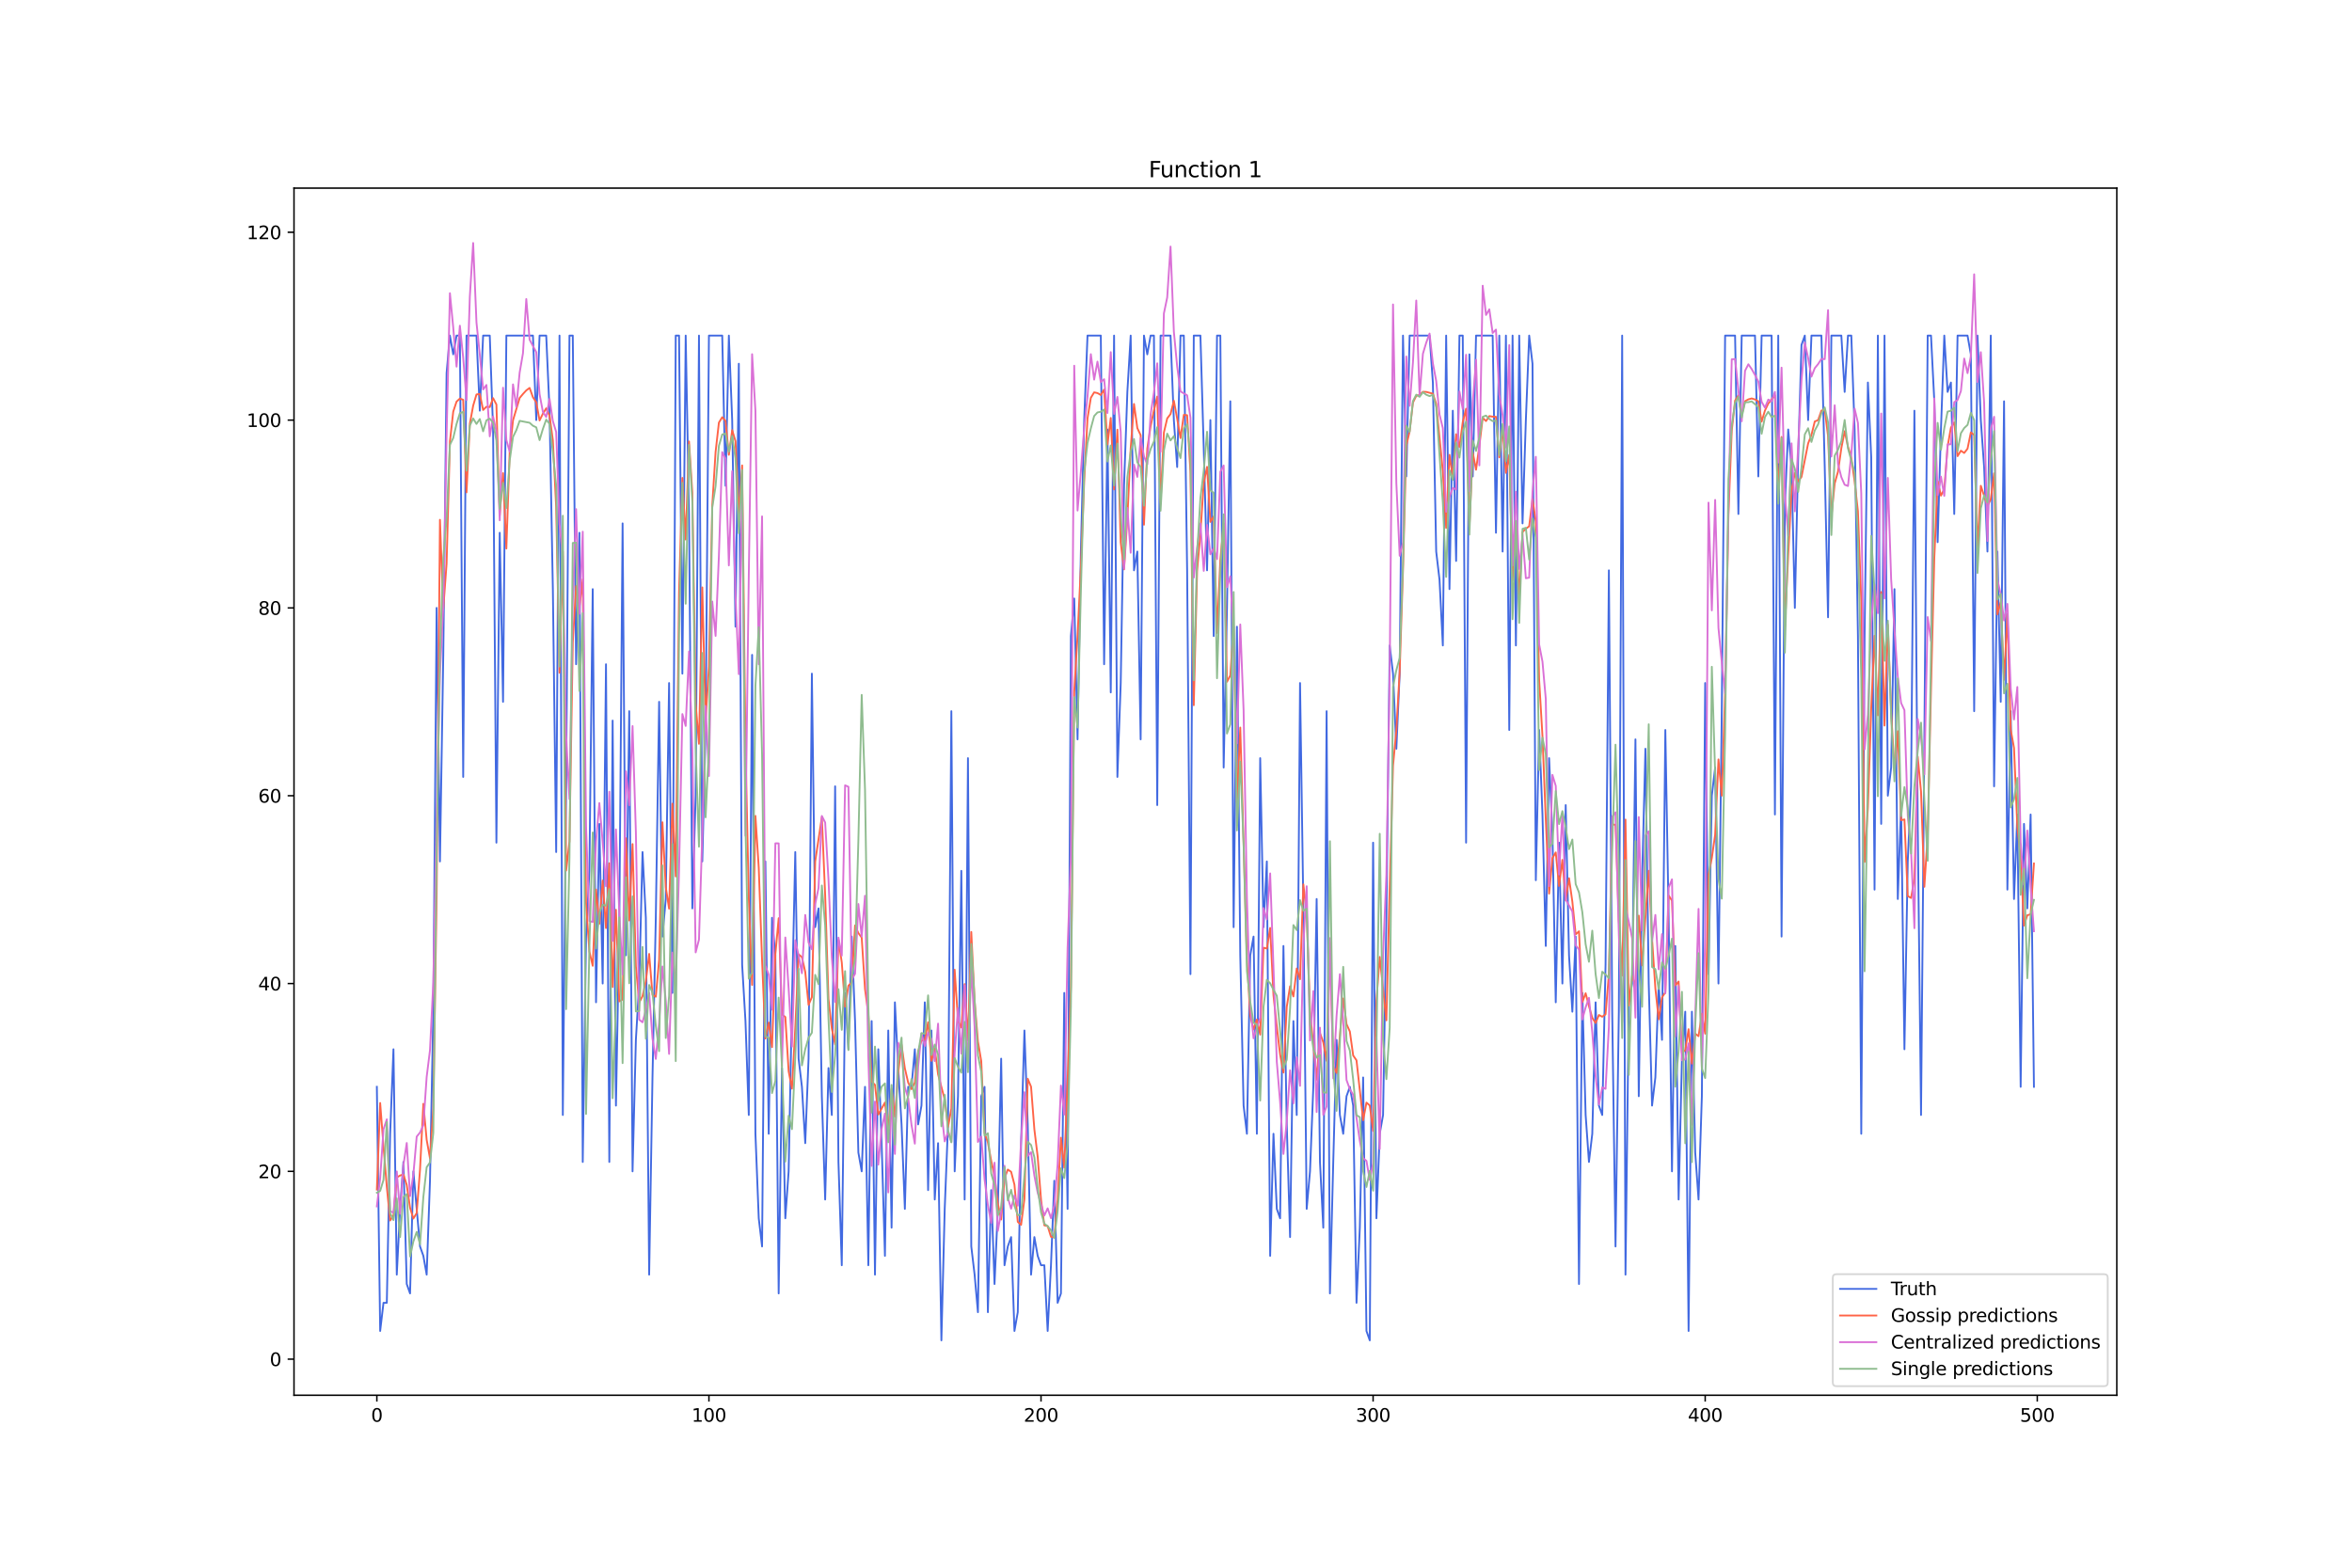 <?xml version="1.0" encoding="utf-8" standalone="no"?>
<!DOCTYPE svg PUBLIC "-//W3C//DTD SVG 1.1//EN"
  "http://www.w3.org/Graphics/SVG/1.1/DTD/svg11.dtd">
<svg xmlns:xlink="http://www.w3.org/1999/xlink" width="1296pt" height="864pt" viewBox="0 0 1296 864" xmlns="http://www.w3.org/2000/svg" version="1.1">
 <defs>
  <style type="text/css">*{stroke-linejoin: round; stroke-linecap: butt}</style>
 </defs>
 <g id="figure_1">
  <g id="patch_1">
   <path d="M 0 864 
L 1296 864 
L 1296 0 
L 0 0 
z
" style="fill: #ffffff"/>
  </g>
  <g id="axes_1">
   <g id="patch_2">
    <path d="M 162 768.96 
L 1166.4 768.96 
L 1166.4 103.68 
L 162 103.68 
z
" style="fill: #ffffff"/>
   </g>
   <g id="matplotlib.axis_1">
    <g id="xtick_1">
     <g id="line2d_1">
      <defs>
       <path id="m70f4090f8b" d="M 0 0 
L 0 3.5 
" style="stroke: #000000; stroke-width: 0.8"/>
      </defs>
      <g>
       <use xlink:href="#m70f4090f8b" x="207.655" y="768.96" style="stroke: #000000; stroke-width: 0.8"/>
      </g>
     </g>
     <g id="text_1">
      <!-- 0 -->
      <g transform="translate(204.473 783.558) scale(0.1 -0.1)">
       <defs>
        <path id="DejaVuSans-30" d="M 2034 4250 
Q 1547 4250 1301 3770 
Q 1056 3291 1056 2328 
Q 1056 1369 1301 889 
Q 1547 409 2034 409 
Q 2525 409 2770 889 
Q 3016 1369 3016 2328 
Q 3016 3291 2770 3770 
Q 2525 4250 2034 4250 
z
M 2034 4750 
Q 2819 4750 3233 4129 
Q 3647 3509 3647 2328 
Q 3647 1150 3233 529 
Q 2819 -91 2034 -91 
Q 1250 -91 836 529 
Q 422 1150 422 2328 
Q 422 3509 836 4129 
Q 1250 4750 2034 4750 
z
" transform="scale(0.016)"/>
       </defs>
       <use xlink:href="#DejaVuSans-30"/>
      </g>
     </g>
    </g>
    <g id="xtick_2">
     <g id="line2d_2">
      <g>
       <use xlink:href="#m70f4090f8b" x="390.639" y="768.96" style="stroke: #000000; stroke-width: 0.8"/>
      </g>
     </g>
     <g id="text_2">
      <!-- 100 -->
      <g transform="translate(381.095 783.558) scale(0.1 -0.1)">
       <defs>
        <path id="DejaVuSans-31" d="M 794 531 
L 1825 531 
L 1825 4091 
L 703 3866 
L 703 4441 
L 1819 4666 
L 2450 4666 
L 2450 531 
L 3481 531 
L 3481 0 
L 794 0 
L 794 531 
z
" transform="scale(0.016)"/>
       </defs>
       <use xlink:href="#DejaVuSans-31"/>
       <use xlink:href="#DejaVuSans-30" x="63.623"/>
       <use xlink:href="#DejaVuSans-30" x="127.246"/>
      </g>
     </g>
    </g>
    <g id="xtick_3">
     <g id="line2d_3">
      <g>
       <use xlink:href="#m70f4090f8b" x="573.623" y="768.96" style="stroke: #000000; stroke-width: 0.8"/>
      </g>
     </g>
     <g id="text_3">
      <!-- 200 -->
      <g transform="translate(564.079 783.558) scale(0.1 -0.1)">
       <defs>
        <path id="DejaVuSans-32" d="M 1228 531 
L 3431 531 
L 3431 0 
L 469 0 
L 469 531 
Q 828 903 1448 1529 
Q 2069 2156 2228 2338 
Q 2531 2678 2651 2914 
Q 2772 3150 2772 3378 
Q 2772 3750 2511 3984 
Q 2250 4219 1831 4219 
Q 1534 4219 1204 4116 
Q 875 4013 500 3803 
L 500 4441 
Q 881 4594 1212 4672 
Q 1544 4750 1819 4750 
Q 2544 4750 2975 4387 
Q 3406 4025 3406 3419 
Q 3406 3131 3298 2873 
Q 3191 2616 2906 2266 
Q 2828 2175 2409 1742 
Q 1991 1309 1228 531 
z
" transform="scale(0.016)"/>
       </defs>
       <use xlink:href="#DejaVuSans-32"/>
       <use xlink:href="#DejaVuSans-30" x="63.623"/>
       <use xlink:href="#DejaVuSans-30" x="127.246"/>
      </g>
     </g>
    </g>
    <g id="xtick_4">
     <g id="line2d_4">
      <g>
       <use xlink:href="#m70f4090f8b" x="756.607" y="768.96" style="stroke: #000000; stroke-width: 0.8"/>
      </g>
     </g>
     <g id="text_4">
      <!-- 300 -->
      <g transform="translate(747.063 783.558) scale(0.1 -0.1)">
       <defs>
        <path id="DejaVuSans-33" d="M 2597 2516 
Q 3050 2419 3304 2112 
Q 3559 1806 3559 1356 
Q 3559 666 3084 287 
Q 2609 -91 1734 -91 
Q 1441 -91 1130 -33 
Q 819 25 488 141 
L 488 750 
Q 750 597 1062 519 
Q 1375 441 1716 441 
Q 2309 441 2620 675 
Q 2931 909 2931 1356 
Q 2931 1769 2642 2001 
Q 2353 2234 1838 2234 
L 1294 2234 
L 1294 2753 
L 1863 2753 
Q 2328 2753 2575 2939 
Q 2822 3125 2822 3475 
Q 2822 3834 2567 4026 
Q 2313 4219 1838 4219 
Q 1578 4219 1281 4162 
Q 984 4106 628 3988 
L 628 4550 
Q 988 4650 1302 4700 
Q 1616 4750 1894 4750 
Q 2613 4750 3031 4423 
Q 3450 4097 3450 3541 
Q 3450 3153 3228 2886 
Q 3006 2619 2597 2516 
z
" transform="scale(0.016)"/>
       </defs>
       <use xlink:href="#DejaVuSans-33"/>
       <use xlink:href="#DejaVuSans-30" x="63.623"/>
       <use xlink:href="#DejaVuSans-30" x="127.246"/>
      </g>
     </g>
    </g>
    <g id="xtick_5">
     <g id="line2d_5">
      <g>
       <use xlink:href="#m70f4090f8b" x="939.591" y="768.96" style="stroke: #000000; stroke-width: 0.8"/>
      </g>
     </g>
     <g id="text_5">
      <!-- 400 -->
      <g transform="translate(930.047 783.558) scale(0.1 -0.1)">
       <defs>
        <path id="DejaVuSans-34" d="M 2419 4116 
L 825 1625 
L 2419 1625 
L 2419 4116 
z
M 2253 4666 
L 3047 4666 
L 3047 1625 
L 3713 1625 
L 3713 1100 
L 3047 1100 
L 3047 0 
L 2419 0 
L 2419 1100 
L 313 1100 
L 313 1709 
L 2253 4666 
z
" transform="scale(0.016)"/>
       </defs>
       <use xlink:href="#DejaVuSans-34"/>
       <use xlink:href="#DejaVuSans-30" x="63.623"/>
       <use xlink:href="#DejaVuSans-30" x="127.246"/>
      </g>
     </g>
    </g>
    <g id="xtick_6">
     <g id="line2d_6">
      <g>
       <use xlink:href="#m70f4090f8b" x="1122.575" y="768.96" style="stroke: #000000; stroke-width: 0.8"/>
      </g>
     </g>
     <g id="text_6">
      <!-- 500 -->
      <g transform="translate(1113.032 783.558) scale(0.1 -0.1)">
       <defs>
        <path id="DejaVuSans-35" d="M 691 4666 
L 3169 4666 
L 3169 4134 
L 1269 4134 
L 1269 2991 
Q 1406 3038 1543 3061 
Q 1681 3084 1819 3084 
Q 2600 3084 3056 2656 
Q 3513 2228 3513 1497 
Q 3513 744 3044 326 
Q 2575 -91 1722 -91 
Q 1428 -91 1123 -41 
Q 819 9 494 109 
L 494 744 
Q 775 591 1075 516 
Q 1375 441 1709 441 
Q 2250 441 2565 725 
Q 2881 1009 2881 1497 
Q 2881 1984 2565 2268 
Q 2250 2553 1709 2553 
Q 1456 2553 1204 2497 
Q 953 2441 691 2322 
L 691 4666 
z
" transform="scale(0.016)"/>
       </defs>
       <use xlink:href="#DejaVuSans-35"/>
       <use xlink:href="#DejaVuSans-30" x="63.623"/>
       <use xlink:href="#DejaVuSans-30" x="127.246"/>
      </g>
     </g>
    </g>
   </g>
   <g id="matplotlib.axis_2">
    <g id="ytick_1">
     <g id="line2d_7">
      <defs>
       <path id="mcb8b029218" d="M 0 0 
L -3.5 0 
" style="stroke: #000000; stroke-width: 0.8"/>
      </defs>
      <g>
       <use xlink:href="#mcb8b029218" x="162" y="749.071" style="stroke: #000000; stroke-width: 0.8"/>
      </g>
     </g>
     <g id="text_7">
      <!-- 0 -->
      <g transform="translate(148.637 752.87) scale(0.1 -0.1)">
       <use xlink:href="#DejaVuSans-30"/>
      </g>
     </g>
    </g>
    <g id="ytick_2">
     <g id="line2d_8">
      <g>
       <use xlink:href="#mcb8b029218" x="162" y="645.561" style="stroke: #000000; stroke-width: 0.8"/>
      </g>
     </g>
     <g id="text_8">
      <!-- 20 -->
      <g transform="translate(142.275 649.36) scale(0.1 -0.1)">
       <use xlink:href="#DejaVuSans-32"/>
       <use xlink:href="#DejaVuSans-30" x="63.623"/>
      </g>
     </g>
    </g>
    <g id="ytick_3">
     <g id="line2d_9">
      <g>
       <use xlink:href="#mcb8b029218" x="162" y="542.052" style="stroke: #000000; stroke-width: 0.8"/>
      </g>
     </g>
     <g id="text_9">
      <!-- 40 -->
      <g transform="translate(142.275 545.851) scale(0.1 -0.1)">
       <use xlink:href="#DejaVuSans-34"/>
       <use xlink:href="#DejaVuSans-30" x="63.623"/>
      </g>
     </g>
    </g>
    <g id="ytick_4">
     <g id="line2d_10">
      <g>
       <use xlink:href="#mcb8b029218" x="162" y="438.542" style="stroke: #000000; stroke-width: 0.8"/>
      </g>
     </g>
     <g id="text_10">
      <!-- 60 -->
      <g transform="translate(142.275 442.341) scale(0.1 -0.1)">
       <defs>
        <path id="DejaVuSans-36" d="M 2113 2584 
Q 1688 2584 1439 2293 
Q 1191 2003 1191 1497 
Q 1191 994 1439 701 
Q 1688 409 2113 409 
Q 2538 409 2786 701 
Q 3034 994 3034 1497 
Q 3034 2003 2786 2293 
Q 2538 2584 2113 2584 
z
M 3366 4563 
L 3366 3988 
Q 3128 4100 2886 4159 
Q 2644 4219 2406 4219 
Q 1781 4219 1451 3797 
Q 1122 3375 1075 2522 
Q 1259 2794 1537 2939 
Q 1816 3084 2150 3084 
Q 2853 3084 3261 2657 
Q 3669 2231 3669 1497 
Q 3669 778 3244 343 
Q 2819 -91 2113 -91 
Q 1303 -91 875 529 
Q 447 1150 447 2328 
Q 447 3434 972 4092 
Q 1497 4750 2381 4750 
Q 2619 4750 2861 4703 
Q 3103 4656 3366 4563 
z
" transform="scale(0.016)"/>
       </defs>
       <use xlink:href="#DejaVuSans-36"/>
       <use xlink:href="#DejaVuSans-30" x="63.623"/>
      </g>
     </g>
    </g>
    <g id="ytick_5">
     <g id="line2d_11">
      <g>
       <use xlink:href="#mcb8b029218" x="162" y="335.032" style="stroke: #000000; stroke-width: 0.8"/>
      </g>
     </g>
     <g id="text_11">
      <!-- 80 -->
      <g transform="translate(142.275 338.831) scale(0.1 -0.1)">
       <defs>
        <path id="DejaVuSans-38" d="M 2034 2216 
Q 1584 2216 1326 1975 
Q 1069 1734 1069 1313 
Q 1069 891 1326 650 
Q 1584 409 2034 409 
Q 2484 409 2743 651 
Q 3003 894 3003 1313 
Q 3003 1734 2745 1975 
Q 2488 2216 2034 2216 
z
M 1403 2484 
Q 997 2584 770 2862 
Q 544 3141 544 3541 
Q 544 4100 942 4425 
Q 1341 4750 2034 4750 
Q 2731 4750 3128 4425 
Q 3525 4100 3525 3541 
Q 3525 3141 3298 2862 
Q 3072 2584 2669 2484 
Q 3125 2378 3379 2068 
Q 3634 1759 3634 1313 
Q 3634 634 3220 271 
Q 2806 -91 2034 -91 
Q 1263 -91 848 271 
Q 434 634 434 1313 
Q 434 1759 690 2068 
Q 947 2378 1403 2484 
z
M 1172 3481 
Q 1172 3119 1398 2916 
Q 1625 2713 2034 2713 
Q 2441 2713 2670 2916 
Q 2900 3119 2900 3481 
Q 2900 3844 2670 4047 
Q 2441 4250 2034 4250 
Q 1625 4250 1398 4047 
Q 1172 3844 1172 3481 
z
" transform="scale(0.016)"/>
       </defs>
       <use xlink:href="#DejaVuSans-38"/>
       <use xlink:href="#DejaVuSans-30" x="63.623"/>
      </g>
     </g>
    </g>
    <g id="ytick_6">
     <g id="line2d_12">
      <g>
       <use xlink:href="#mcb8b029218" x="162" y="231.522" style="stroke: #000000; stroke-width: 0.8"/>
      </g>
     </g>
     <g id="text_12">
      <!-- 100 -->
      <g transform="translate(135.912 235.322) scale(0.1 -0.1)">
       <use xlink:href="#DejaVuSans-31"/>
       <use xlink:href="#DejaVuSans-30" x="63.623"/>
       <use xlink:href="#DejaVuSans-30" x="127.246"/>
      </g>
     </g>
    </g>
    <g id="ytick_7">
     <g id="line2d_13">
      <g>
       <use xlink:href="#mcb8b029218" x="162" y="128.013" style="stroke: #000000; stroke-width: 0.8"/>
      </g>
     </g>
     <g id="text_13">
      <!-- 120 -->
      <g transform="translate(135.912 131.812) scale(0.1 -0.1)">
       <use xlink:href="#DejaVuSans-31"/>
       <use xlink:href="#DejaVuSans-32" x="63.623"/>
       <use xlink:href="#DejaVuSans-30" x="127.246"/>
      </g>
     </g>
    </g>
   </g>
   <g id="line2d_14">
    <path d="M 207.655 598.982 
L 209.484 733.545 
L 211.314 718.018 
L 213.144 718.018 
L 214.974 624.859 
L 216.804 578.28 
L 218.634 702.492 
L 220.463 666.263 
L 222.293 640.386 
L 224.123 707.667 
L 225.953 712.843 
L 227.783 645.561 
L 231.442 686.965 
L 233.272 692.141 
L 235.102 702.492 
L 236.932 650.737 
L 238.762 557.578 
L 240.592 335.032 
L 242.422 474.77 
L 244.251 360.91 
L 246.081 205.645 
L 247.911 184.943 
L 249.741 195.294 
L 251.571 184.943 
L 253.401 184.943 
L 255.23 428.191 
L 257.06 184.943 
L 262.55 184.943 
L 264.38 226.347 
L 266.209 184.943 
L 269.869 184.943 
L 271.699 236.698 
L 273.529 464.419 
L 275.359 293.628 
L 277.189 386.787 
L 279.018 184.943 
L 293.657 184.943 
L 295.487 231.522 
L 297.317 184.943 
L 300.976 184.943 
L 302.806 226.347 
L 304.636 324.681 
L 306.466 469.595 
L 308.296 184.943 
L 310.126 614.508 
L 311.956 433.366 
L 313.785 184.943 
L 315.615 184.943 
L 317.445 366.085 
L 319.275 293.628 
L 321.105 640.386 
L 322.935 516.174 
L 324.764 479.946 
L 326.594 324.681 
L 328.424 552.403 
L 330.254 454.068 
L 332.084 542.052 
L 333.914 366.085 
L 335.743 640.386 
L 337.573 397.138 
L 339.403 609.333 
L 341.233 510.999 
L 343.063 288.453 
L 344.893 526.525 
L 346.723 391.962 
L 348.552 645.561 
L 350.382 573.104 
L 352.212 542.052 
L 354.042 469.595 
L 355.872 505.823 
L 357.702 702.492 
L 359.531 593.806 
L 361.361 505.823 
L 363.191 386.787 
L 365.021 516.174 
L 366.851 495.472 
L 368.681 376.436 
L 370.51 547.227 
L 372.34 184.943 
L 374.17 184.943 
L 376 371.261 
L 377.83 184.943 
L 379.66 283.277 
L 381.489 500.648 
L 383.319 438.542 
L 385.149 184.943 
L 386.979 474.77 
L 388.809 402.313 
L 390.639 184.943 
L 397.958 184.943 
L 399.788 267.751 
L 401.618 184.943 
L 403.448 231.522 
L 405.277 345.383 
L 407.107 200.469 
L 408.937 531.701 
L 410.767 562.753 
L 412.597 614.508 
L 414.427 360.91 
L 416.256 624.859 
L 418.086 671.439 
L 419.916 686.965 
L 421.746 474.77 
L 423.576 624.859 
L 425.406 505.823 
L 427.236 526.525 
L 429.065 712.843 
L 430.895 588.631 
L 432.725 671.439 
L 434.555 645.561 
L 436.385 552.403 
L 438.215 469.595 
L 440.044 583.455 
L 441.874 598.982 
L 443.704 630.035 
L 445.534 583.455 
L 447.364 371.261 
L 449.194 510.999 
L 451.023 500.648 
L 452.853 604.157 
L 454.683 661.088 
L 456.513 588.631 
L 458.343 614.508 
L 460.173 433.366 
L 462.003 640.386 
L 463.832 697.316 
L 465.662 547.227 
L 467.492 578.28 
L 469.322 516.174 
L 471.152 562.753 
L 472.982 635.21 
L 474.811 645.561 
L 476.641 598.982 
L 478.471 697.316 
L 480.301 562.753 
L 482.131 702.492 
L 483.961 578.28 
L 485.79 630.035 
L 487.62 692.141 
L 489.45 567.929 
L 491.28 676.614 
L 493.11 552.403 
L 494.94 588.631 
L 496.77 619.684 
L 498.599 666.263 
L 500.429 598.982 
L 502.259 598.982 
L 504.089 578.28 
L 505.919 619.684 
L 507.749 609.333 
L 509.578 552.403 
L 511.408 655.912 
L 513.238 567.929 
L 515.068 661.088 
L 516.898 630.035 
L 518.728 738.72 
L 520.557 666.263 
L 522.387 619.684 
L 524.217 391.962 
L 526.047 645.561 
L 527.877 604.157 
L 529.707 479.946 
L 531.536 661.088 
L 533.366 417.84 
L 535.196 686.965 
L 537.026 702.492 
L 538.856 723.194 
L 540.686 604.157 
L 542.516 598.982 
L 544.345 723.194 
L 546.175 655.912 
L 548.005 707.667 
L 549.835 666.263 
L 551.665 583.455 
L 553.495 697.316 
L 555.324 686.965 
L 557.154 681.79 
L 558.984 733.545 
L 560.814 723.194 
L 562.644 630.035 
L 564.474 567.929 
L 566.303 619.684 
L 568.133 702.492 
L 569.963 681.79 
L 571.793 692.141 
L 573.623 697.316 
L 575.453 697.316 
L 577.283 733.545 
L 579.112 697.316 
L 580.942 650.737 
L 582.772 718.018 
L 584.602 712.843 
L 586.432 547.227 
L 588.262 666.263 
L 590.091 350.559 
L 591.921 329.857 
L 593.751 407.489 
L 595.581 303.979 
L 597.411 231.522 
L 599.241 184.943 
L 606.56 184.943 
L 608.39 366.085 
L 610.22 236.698 
L 612.05 381.611 
L 613.879 184.943 
L 615.709 428.191 
L 617.539 376.436 
L 619.369 267.751 
L 621.199 215.996 
L 623.029 184.943 
L 624.858 314.33 
L 626.688 303.979 
L 628.518 407.489 
L 630.348 184.943 
L 632.178 195.294 
L 634.008 184.943 
L 635.837 184.943 
L 637.667 443.717 
L 639.497 184.943 
L 644.987 184.943 
L 646.817 231.522 
L 648.646 257.4 
L 650.476 184.943 
L 652.306 184.943 
L 654.136 314.33 
L 655.966 536.876 
L 657.796 184.943 
L 661.455 184.943 
L 663.285 247.049 
L 665.115 314.33 
L 666.945 231.522 
L 668.775 350.559 
L 670.604 184.943 
L 672.434 184.943 
L 674.264 423.015 
L 676.094 335.032 
L 677.924 221.171 
L 679.754 510.999 
L 681.583 345.383 
L 683.413 526.525 
L 685.243 609.333 
L 687.073 624.859 
L 688.903 526.525 
L 690.733 516.174 
L 692.563 624.859 
L 694.392 417.84 
L 696.222 510.999 
L 698.052 474.77 
L 699.882 692.141 
L 701.712 624.859 
L 703.542 666.263 
L 705.371 671.439 
L 707.201 521.35 
L 709.031 619.684 
L 710.861 681.79 
L 712.691 562.753 
L 714.521 614.508 
L 716.35 376.436 
L 718.18 500.648 
L 720.01 666.263 
L 721.84 645.561 
L 723.67 598.982 
L 725.5 495.472 
L 727.33 640.386 
L 729.159 676.614 
L 730.989 391.962 
L 732.819 712.843 
L 734.649 640.386 
L 736.479 573.104 
L 738.309 614.508 
L 740.138 624.859 
L 741.968 604.157 
L 743.798 598.982 
L 745.628 609.333 
L 747.458 718.018 
L 749.288 676.614 
L 751.117 593.806 
L 752.947 733.545 
L 754.777 738.72 
L 756.607 464.419 
L 758.437 671.439 
L 760.267 624.859 
L 762.097 614.508 
L 763.926 505.823 
L 765.756 355.734 
L 767.586 371.261 
L 769.416 412.664 
L 771.246 371.261 
L 773.076 184.943 
L 774.905 262.575 
L 776.735 184.943 
L 787.714 184.943 
L 789.544 210.82 
L 791.374 303.979 
L 793.204 319.506 
L 795.034 355.734 
L 796.864 184.943 
L 798.693 324.681 
L 800.523 226.347 
L 802.353 309.155 
L 804.183 184.943 
L 806.013 184.943 
L 807.843 464.419 
L 809.672 195.294 
L 811.502 262.575 
L 813.332 184.943 
L 822.481 184.943 
L 824.311 293.628 
L 826.141 184.943 
L 827.971 303.979 
L 829.801 184.943 
L 831.63 402.313 
L 833.46 184.943 
L 835.29 355.734 
L 837.12 184.943 
L 838.95 288.453 
L 840.78 231.522 
L 842.61 184.943 
L 844.439 200.469 
L 846.269 485.121 
L 848.099 402.313 
L 849.929 448.893 
L 851.759 521.35 
L 853.589 417.84 
L 855.418 459.244 
L 857.248 552.403 
L 859.078 464.419 
L 860.908 542.052 
L 862.738 443.717 
L 864.568 526.525 
L 866.397 557.578 
L 868.227 516.174 
L 870.057 707.667 
L 871.887 547.227 
L 873.717 614.508 
L 875.547 640.386 
L 877.377 624.859 
L 879.206 552.403 
L 881.036 609.333 
L 882.866 614.508 
L 884.696 531.701 
L 886.526 314.33 
L 888.356 557.578 
L 890.185 686.965 
L 892.015 557.578 
L 893.845 184.943 
L 895.675 702.492 
L 897.505 552.403 
L 899.335 542.052 
L 901.164 407.489 
L 902.994 604.157 
L 904.824 485.121 
L 906.654 412.664 
L 908.484 542.052 
L 910.314 609.333 
L 912.144 593.806 
L 913.973 542.052 
L 915.803 573.104 
L 917.633 402.313 
L 919.463 505.823 
L 921.293 645.561 
L 923.123 521.35 
L 924.952 661.088 
L 926.782 583.455 
L 928.612 557.578 
L 930.442 733.545 
L 932.272 557.578 
L 934.102 635.21 
L 935.931 661.088 
L 937.761 604.157 
L 939.591 376.436 
L 941.421 536.876 
L 943.251 438.542 
L 945.081 423.015 
L 946.911 542.052 
L 948.74 391.962 
L 950.57 184.943 
L 956.06 184.943 
L 957.89 283.277 
L 959.719 184.943 
L 967.039 184.943 
L 968.869 262.575 
L 970.698 184.943 
L 976.188 184.943 
L 978.018 448.893 
L 979.848 184.943 
L 981.678 516.174 
L 983.507 278.102 
L 985.337 236.698 
L 987.167 257.4 
L 988.997 335.032 
L 990.827 252.224 
L 992.657 190.119 
L 994.486 184.943 
L 996.316 231.522 
L 998.146 184.943 
L 1003.636 184.943 
L 1005.465 257.4 
L 1007.295 340.208 
L 1009.125 184.943 
L 1014.615 184.943 
L 1016.444 215.996 
L 1018.274 184.943 
L 1020.104 184.943 
L 1021.934 236.698 
L 1023.764 350.559 
L 1025.594 624.859 
L 1027.424 350.559 
L 1029.253 210.82 
L 1031.083 252.224 
L 1032.913 490.297 
L 1034.743 184.943 
L 1036.573 454.068 
L 1038.403 184.943 
L 1040.232 438.542 
L 1042.062 423.015 
L 1043.892 324.681 
L 1045.722 495.472 
L 1047.552 443.717 
L 1049.382 578.28 
L 1051.211 474.77 
L 1053.041 433.366 
L 1054.871 226.347 
L 1056.701 454.068 
L 1058.531 614.508 
L 1060.361 407.489 
L 1062.191 184.943 
L 1064.02 184.943 
L 1065.85 221.171 
L 1067.68 298.804 
L 1069.51 236.698 
L 1071.34 184.943 
L 1073.17 215.996 
L 1074.999 210.82 
L 1076.829 283.277 
L 1078.659 184.943 
L 1084.149 184.943 
L 1085.978 195.294 
L 1087.808 391.962 
L 1089.638 184.943 
L 1091.468 231.522 
L 1093.298 257.4 
L 1095.128 303.979 
L 1096.958 184.943 
L 1098.787 433.366 
L 1100.617 303.979 
L 1102.447 386.787 
L 1104.277 221.171 
L 1106.107 490.297 
L 1107.937 391.962 
L 1109.766 495.472 
L 1111.596 448.893 
L 1113.426 598.982 
L 1115.256 454.068 
L 1117.086 500.648 
L 1118.916 448.893 
L 1120.745 598.982 
L 1120.745 598.982 
" clip-path="url(#p25d8625dad)" style="fill: none; stroke: #4169e1; stroke-linecap: square"/>
   </g>
   <g id="line2d_15">
    <path d="M 207.655 655.608 
L 209.484 607.892 
L 211.314 631.755 
L 213.144 654.146 
L 214.974 672.641 
L 216.804 669.893 
L 218.634 648.913 
L 220.463 647.861 
L 222.293 647.26 
L 224.123 653.078 
L 225.953 665.68 
L 227.783 671.584 
L 229.613 668.541 
L 231.442 644.614 
L 233.272 608.337 
L 235.102 628.173 
L 236.932 638.419 
L 238.762 610.807 
L 240.592 493.587 
L 242.422 286.479 
L 244.251 335.647 
L 246.081 310.675 
L 247.911 243.421 
L 249.741 226.862 
L 251.571 221.342 
L 253.401 219.658 
L 255.23 220.336 
L 257.06 271.376 
L 258.89 233.565 
L 260.72 223.591 
L 262.55 217.395 
L 264.38 217.1 
L 266.209 225.951 
L 268.039 224.151 
L 269.869 224.375 
L 271.699 219.408 
L 273.529 222.927 
L 275.359 284.048 
L 277.189 260.77 
L 279.018 302.329 
L 280.848 249.004 
L 282.678 231.605 
L 286.338 219.323 
L 288.168 217.13 
L 289.997 215.149 
L 291.827 213.796 
L 293.657 218.926 
L 295.487 221.712 
L 297.317 231.729 
L 299.147 227.987 
L 300.976 225.037 
L 302.806 229.146 
L 304.636 242.613 
L 306.466 279.52 
L 308.296 370.765 
L 310.126 303.937 
L 311.956 479.827 
L 313.785 463.686 
L 315.615 354.166 
L 317.445 322.991 
L 319.275 334.625 
L 321.105 319.253 
L 322.935 497.493 
L 324.764 524.44 
L 326.594 532.277 
L 328.424 490.233 
L 330.254 509.128 
L 332.084 485.3 
L 333.914 511.48 
L 335.743 475.752 
L 337.573 543.98 
L 339.403 501.399 
L 341.233 551.911 
L 343.063 550.877 
L 344.893 461.985 
L 346.723 507.305 
L 348.552 465.193 
L 350.382 532.565 
L 352.212 552.522 
L 354.042 548.994 
L 355.872 540.741 
L 357.702 525.722 
L 359.531 548.309 
L 361.361 549.326 
L 363.191 529.109 
L 365.021 453.176 
L 366.851 488.979 
L 368.681 500.799 
L 370.51 442.918 
L 372.34 483.018 
L 374.17 326.614 
L 376 263.388 
L 377.83 297.354 
L 379.66 243.296 
L 381.489 271.543 
L 383.319 387.789 
L 385.149 409.956 
L 386.979 323.742 
L 388.809 397.051 
L 390.639 367.347 
L 392.469 278.544 
L 394.298 249.09 
L 396.128 232.919 
L 397.958 229.939 
L 399.788 231.985 
L 401.618 250.654 
L 403.448 237.092 
L 405.277 243.177 
L 407.107 284.086 
L 408.937 256.504 
L 410.767 410.305 
L 412.597 494.857 
L 414.427 542.856 
L 416.256 449.656 
L 418.086 478.222 
L 419.916 529.305 
L 421.746 572.382 
L 423.576 563.555 
L 425.406 577.094 
L 427.236 525.988 
L 429.065 506.042 
L 430.895 559.127 
L 432.725 560.485 
L 434.555 590.361 
L 436.385 599.98 
L 438.215 566.545 
L 440.044 525.955 
L 441.874 527.53 
L 443.704 535.657 
L 445.534 553.817 
L 447.364 549.554 
L 449.194 474.765 
L 452.853 450.373 
L 454.683 493.423 
L 456.513 550.584 
L 458.343 566.808 
L 460.173 575.661 
L 462.003 518.166 
L 463.832 530.404 
L 465.662 554.766 
L 467.492 543.236 
L 469.322 541.419 
L 471.152 510.058 
L 472.982 514.263 
L 474.811 516.73 
L 476.641 545.11 
L 478.471 558.794 
L 480.301 596.017 
L 482.131 597.904 
L 483.961 614.276 
L 487.62 607.647 
L 489.45 622.576 
L 491.28 600.103 
L 493.11 615.407 
L 494.94 591.1 
L 496.77 575.792 
L 498.599 588.79 
L 500.429 596.665 
L 502.259 600.254 
L 504.089 596.713 
L 505.919 579.44 
L 507.749 573.5 
L 509.578 573.115 
L 511.408 563.399 
L 513.238 584.663 
L 515.068 577.81 
L 516.898 592.099 
L 520.557 605.966 
L 522.387 621.199 
L 524.217 610.933 
L 526.047 534.444 
L 527.877 562.549 
L 529.707 566.281 
L 531.536 542.367 
L 533.366 573.333 
L 535.196 513.634 
L 537.026 551.664 
L 538.856 573.95 
L 540.686 584.8 
L 542.516 624.567 
L 544.345 629.564 
L 546.175 639.784 
L 548.005 648.263 
L 549.835 663.231 
L 551.665 672.121 
L 553.495 649.434 
L 555.324 644.581 
L 557.154 645.802 
L 558.984 652.899 
L 560.814 673.405 
L 562.644 675.052 
L 564.474 660.757 
L 566.303 594.521 
L 568.133 598.933 
L 569.963 622.466 
L 571.793 637.539 
L 573.623 661.119 
L 575.453 675.328 
L 577.283 675.738 
L 579.112 681.656 
L 580.942 681.887 
L 582.772 661.097 
L 584.602 627.038 
L 586.432 643.551 
L 588.262 595.633 
L 590.091 543.966 
L 591.921 381.335 
L 593.751 350.294 
L 595.581 312.549 
L 597.411 265.041 
L 599.241 230.583 
L 601.07 219.243 
L 602.9 216.231 
L 604.73 216.635 
L 606.56 217.679 
L 608.39 214.708 
L 610.22 244.967 
L 612.05 230.345 
L 613.879 269.741 
L 615.709 236.803 
L 617.539 298.893 
L 619.369 313.788 
L 621.199 285.694 
L 623.029 247.085 
L 624.858 222.631 
L 626.688 235.922 
L 628.518 239.841 
L 630.348 289.199 
L 632.178 247.202 
L 634.008 234.955 
L 635.837 226.224 
L 637.667 218.521 
L 639.497 277.071 
L 641.327 238.381 
L 643.157 230.598 
L 644.987 228.199 
L 646.817 220.849 
L 648.646 230.718 
L 650.476 241.443 
L 652.306 228.63 
L 654.136 228.821 
L 655.966 260.332 
L 657.796 388.665 
L 659.625 314.655 
L 661.455 293.898 
L 663.285 266.086 
L 665.115 257.294 
L 666.945 287.638 
L 668.775 284.634 
L 670.604 348.843 
L 672.434 308.496 
L 674.264 288.479 
L 676.094 375.736 
L 677.924 372.257 
L 679.754 345.099 
L 681.583 442.463 
L 683.413 400.987 
L 687.073 528.33 
L 688.903 559.729 
L 690.733 567.352 
L 692.563 561.891 
L 694.392 570.227 
L 696.222 522.297 
L 698.052 522.783 
L 699.882 511.417 
L 701.712 548.57 
L 703.542 565.836 
L 705.371 581.217 
L 707.201 591.13 
L 709.031 554.905 
L 710.861 543.55 
L 712.691 549.178 
L 714.521 533.742 
L 716.35 539.677 
L 718.18 487.391 
L 720.01 503.458 
L 721.84 557 
L 725.5 595.033 
L 727.33 569.343 
L 729.159 574.432 
L 730.989 584.654 
L 732.819 519.301 
L 734.649 587.363 
L 736.479 591.345 
L 740.138 550.255 
L 741.968 564.426 
L 743.798 568.489 
L 745.628 581.704 
L 747.458 584.379 
L 751.117 617.392 
L 752.947 607.671 
L 754.777 609.277 
L 756.607 623.317 
L 758.437 551.36 
L 760.267 527.388 
L 763.926 562.351 
L 765.756 489.237 
L 767.586 421.919 
L 769.416 402.541 
L 771.246 370.107 
L 773.076 314.095 
L 774.905 245.559 
L 776.735 237.74 
L 778.565 221.87 
L 780.395 218.142 
L 782.225 217.662 
L 784.055 215.919 
L 785.884 215.994 
L 789.544 216.956 
L 791.374 222.59 
L 795.034 259.708 
L 796.864 290.952 
L 798.693 250.684 
L 800.523 263.108 
L 802.353 239.303 
L 804.183 246.393 
L 806.013 232.562 
L 807.843 225.247 
L 809.672 290.136 
L 811.502 249.309 
L 813.332 258.881 
L 815.162 245.718 
L 816.992 230.284 
L 818.822 232.065 
L 820.651 229.308 
L 822.481 229.645 
L 824.311 229.71 
L 826.141 252.044 
L 827.971 235.704 
L 829.801 260.601 
L 831.63 250.711 
L 833.46 319.783 
L 835.29 287.805 
L 837.12 330.191 
L 838.95 293.125 
L 840.78 291.434 
L 842.61 290.04 
L 844.439 275.038 
L 846.269 287.379 
L 848.099 374.64 
L 849.929 405.669 
L 851.759 451.626 
L 853.589 492.509 
L 855.418 472.894 
L 857.248 469.797 
L 859.078 488.302 
L 860.908 473.897 
L 862.738 496.227 
L 864.568 484.015 
L 866.397 496.926 
L 868.227 514.961 
L 870.057 513.266 
L 871.887 552.306 
L 873.717 547.41 
L 875.547 554.474 
L 877.377 560.999 
L 879.206 563.791 
L 881.036 559.396 
L 882.866 560.35 
L 884.696 559.006 
L 886.526 537.086 
L 888.356 454.386 
L 890.185 454.559 
L 892.015 507.21 
L 893.845 537.711 
L 895.675 451.704 
L 897.505 554.158 
L 899.335 537.747 
L 901.164 543.429 
L 902.994 504.615 
L 904.824 532.061 
L 908.484 479.901 
L 910.314 517.349 
L 912.144 544.746 
L 913.973 561.788 
L 915.803 549.71 
L 917.633 546.875 
L 919.463 493.539 
L 921.293 496.364 
L 923.123 543.103 
L 924.952 540.947 
L 926.782 580.302 
L 928.612 578.8 
L 930.442 567.217 
L 932.272 586.169 
L 934.102 569.679 
L 935.931 571.081 
L 937.761 558.669 
L 939.591 569.703 
L 941.421 481.849 
L 943.251 472.867 
L 945.081 460.004 
L 946.911 418.539 
L 948.74 438.501 
L 950.57 381.567 
L 952.4 283.779 
L 954.23 237.32 
L 956.06 220.805 
L 957.89 217.938 
L 959.719 228.701 
L 961.549 221.115 
L 963.379 220.095 
L 965.209 219.598 
L 967.039 220.149 
L 968.869 221.169 
L 970.698 232.383 
L 972.528 226.254 
L 974.358 222.4 
L 978.018 217.908 
L 979.848 270.274 
L 981.678 240.81 
L 983.507 345.511 
L 985.337 305.995 
L 987.167 270.443 
L 988.997 260.739 
L 990.827 265.327 
L 992.657 262.831 
L 996.316 244.393 
L 998.146 239.682 
L 999.976 232.288 
L 1001.806 231.536 
L 1003.636 226.312 
L 1005.465 225.722 
L 1007.295 240.337 
L 1009.125 284.84 
L 1010.955 266.38 
L 1012.785 259.912 
L 1014.615 247.019 
L 1016.444 237.626 
L 1018.274 246.128 
L 1020.104 252.21 
L 1021.934 265.333 
L 1023.764 281.835 
L 1025.594 331.287 
L 1027.424 475.035 
L 1029.253 445.189 
L 1031.083 390.338 
L 1032.913 350.374 
L 1034.743 394.259 
L 1036.573 326.264 
L 1038.403 399.885 
L 1040.232 344.278 
L 1042.062 392.149 
L 1043.892 424.809 
L 1045.722 402.959 
L 1047.552 452.05 
L 1049.382 451.628 
L 1051.211 493.854 
L 1053.041 494.898 
L 1054.871 484.114 
L 1056.701 416.961 
L 1058.531 436.302 
L 1060.361 488.76 
L 1062.191 460.063 
L 1064.02 379.876 
L 1065.85 307.17 
L 1067.68 265.266 
L 1069.51 273.154 
L 1071.34 269.474 
L 1073.17 246.103 
L 1074.999 235.69 
L 1076.829 232.763 
L 1078.659 251.4 
L 1080.489 248.395 
L 1082.319 249.645 
L 1084.149 247.295 
L 1085.978 238.293 
L 1087.808 239.728 
L 1089.638 302.369 
L 1091.468 267.725 
L 1095.128 278.85 
L 1096.958 275.156 
L 1098.787 260.852 
L 1100.617 338.579 
L 1102.447 331.755 
L 1104.277 374.679 
L 1106.107 338.402 
L 1107.937 402.056 
L 1109.766 412.254 
L 1111.596 455.51 
L 1113.426 472.626 
L 1115.256 510.147 
L 1117.086 504.422 
L 1118.916 503.899 
L 1120.745 475.905 
L 1120.745 475.905 
" clip-path="url(#p25d8625dad)" style="fill: none; stroke: #ff6347; stroke-linecap: square"/>
   </g>
   <g id="line2d_16">
    <path d="M 207.655 664.903 
L 209.484 649.305 
L 211.314 622.381 
L 213.144 616.902 
L 214.974 667.462 
L 216.804 668.386 
L 218.634 645.607 
L 220.463 668.978 
L 222.293 642.207 
L 224.123 629.929 
L 225.953 659.236 
L 227.783 647.164 
L 229.613 626.421 
L 231.442 624.157 
L 233.272 620.126 
L 235.102 593.541 
L 236.932 578.771 
L 238.762 541.372 
L 240.592 448.047 
L 242.422 371.407 
L 244.251 334.236 
L 246.081 239.724 
L 247.911 161.586 
L 249.741 180.529 
L 251.571 202.054 
L 253.401 179.501 
L 255.23 197.134 
L 257.06 220.437 
L 258.89 163.429 
L 260.72 133.92 
L 262.55 177.772 
L 264.38 195.452 
L 266.209 214.639 
L 268.039 212.165 
L 269.869 240.486 
L 271.699 229.522 
L 273.529 237.71 
L 275.359 286.759 
L 277.189 213.681 
L 279.018 242.522 
L 280.848 248.929 
L 282.678 211.842 
L 284.508 224.226 
L 286.338 205.361 
L 288.168 194.678 
L 289.997 164.805 
L 291.827 187.238 
L 295.487 194.102 
L 297.317 217.245 
L 299.147 226.996 
L 300.976 229.822 
L 302.806 219.851 
L 304.636 232.044 
L 306.466 238.075 
L 308.296 288.781 
L 310.126 306.739 
L 311.956 405.155 
L 313.785 440.408 
L 315.615 331.734 
L 317.445 280.579 
L 319.275 338.305 
L 321.105 293.024 
L 322.935 455.59 
L 324.764 507.586 
L 326.594 508.151 
L 328.424 463.836 
L 330.254 442.592 
L 332.084 463.95 
L 333.914 488.42 
L 335.743 436.34 
L 337.573 518.543 
L 339.403 457.135 
L 341.233 502.877 
L 343.063 537.057 
L 344.893 425.067 
L 346.723 443.838 
L 348.552 400.148 
L 350.382 458.6 
L 352.212 561.959 
L 354.042 563.42 
L 355.872 556.718 
L 357.702 547.236 
L 359.531 572.338 
L 361.361 583.599 
L 363.191 563.638 
L 365.021 532.637 
L 366.851 551.524 
L 368.681 580.841 
L 370.51 524.974 
L 372.34 543.608 
L 374.17 479.392 
L 376 393.544 
L 377.83 400.083 
L 379.66 359.035 
L 381.489 413.267 
L 383.319 524.886 
L 385.149 517.86 
L 386.979 459.402 
L 388.809 389.011 
L 390.639 427.689 
L 392.469 331.498 
L 394.298 350.467 
L 396.128 306.274 
L 397.958 249.172 
L 399.788 252.719 
L 401.618 311.606 
L 403.448 259.711 
L 405.277 328.277 
L 407.107 371.54 
L 408.937 266.454 
L 410.767 460.621 
L 412.597 317.132 
L 414.427 195.211 
L 416.256 226.444 
L 418.086 366.101 
L 419.916 284.6 
L 421.746 532.077 
L 423.576 537.209 
L 425.406 556.452 
L 427.236 464.786 
L 429.065 464.801 
L 430.895 587.605 
L 432.725 516.67 
L 434.555 544.85 
L 436.385 576.838 
L 438.215 518.161 
L 440.044 526.659 
L 441.874 536.385 
L 443.704 504.265 
L 445.534 519.499 
L 447.364 523.192 
L 449.194 498.293 
L 451.023 489.428 
L 452.853 449.696 
L 454.683 453.306 
L 456.513 484.795 
L 458.343 527.511 
L 460.173 552.232 
L 462.003 516.744 
L 463.832 526.646 
L 465.662 432.81 
L 467.492 433.607 
L 469.322 539.971 
L 471.152 536.68 
L 472.982 498.223 
L 474.811 516.125 
L 476.641 493.676 
L 478.471 582.31 
L 480.301 642.554 
L 482.131 607.074 
L 483.961 641.886 
L 485.79 622.186 
L 487.62 613.717 
L 489.45 657.183 
L 491.28 606.605 
L 493.11 635.97 
L 494.94 574.732 
L 496.77 579.752 
L 498.599 599.353 
L 500.429 605.106 
L 502.259 619.964 
L 504.089 630.312 
L 505.919 587.906 
L 507.749 569.528 
L 509.578 576.483 
L 511.408 569.045 
L 513.238 572.669 
L 515.068 584.777 
L 516.898 564.159 
L 518.728 612.263 
L 520.557 629.07 
L 522.387 623.904 
L 524.217 629.324 
L 526.047 580.354 
L 527.877 555.644 
L 529.707 580.721 
L 531.536 543.004 
L 533.366 588.829 
L 535.196 532.767 
L 537.026 566.051 
L 538.856 629.39 
L 540.686 626.439 
L 542.516 649.992 
L 544.345 664.1 
L 546.175 674.052 
L 548.005 640.767 
L 549.835 678.395 
L 551.665 668.011 
L 553.495 642.451 
L 555.324 660.128 
L 557.154 666.156 
L 558.984 658.84 
L 560.814 664.495 
L 562.644 628.698 
L 564.474 601.914 
L 566.303 637.108 
L 568.133 635.018 
L 569.963 647.95 
L 571.793 657.399 
L 575.453 669.904 
L 577.283 665.945 
L 579.112 671.344 
L 580.942 664.358 
L 582.772 641.839 
L 584.602 598.296 
L 586.432 614.26 
L 588.262 522.46 
L 590.091 472.209 
L 591.921 201.544 
L 593.751 281.377 
L 595.581 259.911 
L 597.411 235.818 
L 599.241 218.479 
L 601.07 195.188 
L 602.9 209.204 
L 604.73 199.286 
L 606.56 210.576 
L 608.39 208.995 
L 610.22 227.649 
L 612.05 194.072 
L 613.879 228.119 
L 615.709 218.763 
L 617.539 238.151 
L 619.369 313.513 
L 621.199 279.952 
L 623.029 304.645 
L 624.858 256.071 
L 626.688 262.816 
L 628.518 241.433 
L 630.348 251.441 
L 632.178 255.927 
L 634.008 228.508 
L 635.837 216.31 
L 637.667 200.224 
L 639.497 248.971 
L 641.327 172.745 
L 643.157 163.925 
L 644.987 135.888 
L 646.817 182.759 
L 648.646 201.945 
L 650.476 215.725 
L 654.136 217.863 
L 655.966 230.227 
L 657.796 318.325 
L 659.625 301.956 
L 661.455 288.487 
L 663.285 314.626 
L 665.115 289.261 
L 666.945 305.501 
L 668.775 302.088 
L 670.604 308.158 
L 672.434 259.975 
L 674.264 256.555 
L 676.094 323.627 
L 677.924 317.621 
L 679.754 353.268 
L 681.583 409.753 
L 683.413 344.161 
L 685.243 391.358 
L 687.073 494.942 
L 688.903 554.069 
L 690.733 572.238 
L 694.392 560.931 
L 696.222 500.433 
L 698.052 506.708 
L 699.882 481.343 
L 703.542 585.201 
L 705.371 607.288 
L 707.201 635.981 
L 709.031 618.115 
L 710.861 589.862 
L 712.691 608.112 
L 714.521 582.698 
L 716.35 598.45 
L 718.18 520.528 
L 720.01 488.439 
L 721.84 573.455 
L 723.67 546.217 
L 725.5 612.871 
L 727.33 566.383 
L 729.159 614.498 
L 730.989 609.786 
L 732.819 517.008 
L 734.649 594.333 
L 736.479 559.838 
L 738.309 536.884 
L 740.138 562.36 
L 741.968 595.228 
L 743.798 600.347 
L 745.628 603.304 
L 749.288 628.813 
L 751.117 638.316 
L 752.947 639.792 
L 754.777 650.312 
L 756.607 641.173 
L 758.437 571.724 
L 760.267 633.251 
L 762.097 526.53 
L 763.926 482.152 
L 765.756 369.67 
L 767.586 167.802 
L 769.416 266.268 
L 771.246 306.294 
L 773.076 299.064 
L 774.905 196.47 
L 776.735 223.669 
L 778.565 199.675 
L 780.395 165.631 
L 782.225 218.176 
L 784.055 194.946 
L 785.884 188.866 
L 787.714 183.827 
L 789.544 200.233 
L 791.374 209.979 
L 793.204 228.489 
L 795.034 235.938 
L 796.864 282.051 
L 798.693 273.702 
L 800.523 268.992 
L 802.353 269.752 
L 804.183 215.757 
L 806.013 225.459 
L 807.843 195.516 
L 809.672 270.69 
L 811.502 221.906 
L 813.332 198.264 
L 815.162 256.481 
L 816.992 157.448 
L 818.822 173.576 
L 820.651 170.478 
L 822.481 183.535 
L 824.311 181.639 
L 826.141 217.393 
L 827.971 228.927 
L 829.801 246.656 
L 831.63 190.206 
L 833.46 311.699 
L 835.29 270.997 
L 837.12 313.567 
L 838.95 294.794 
L 840.78 318.691 
L 842.61 318.352 
L 844.439 270.872 
L 846.269 251.751 
L 848.099 355.149 
L 849.929 364.623 
L 851.759 385.202 
L 853.589 488.353 
L 855.418 427.047 
L 857.248 433.113 
L 859.078 481.975 
L 860.908 448.327 
L 862.738 495.641 
L 866.397 502.408 
L 868.227 520.927 
L 870.057 523.361 
L 871.887 561.876 
L 873.717 555.191 
L 875.547 549.932 
L 877.377 568.942 
L 879.206 593.116 
L 881.036 608.695 
L 882.866 599.321 
L 884.696 600.086 
L 886.526 566.021 
L 888.356 450.073 
L 890.185 447.654 
L 892.015 515.18 
L 893.845 563.449 
L 895.675 500.127 
L 897.505 507.976 
L 899.335 517.128 
L 901.164 560.868 
L 902.994 450.305 
L 904.824 512.909 
L 906.654 460.474 
L 908.484 458.157 
L 910.314 518.798 
L 912.144 504.262 
L 913.973 534.223 
L 915.803 514.821 
L 917.633 547.406 
L 919.463 489.206 
L 921.293 484.625 
L 923.123 571.236 
L 924.952 543.444 
L 926.782 584.371 
L 928.612 583.895 
L 930.442 575.027 
L 932.272 619.948 
L 935.931 500.917 
L 937.761 588.565 
L 939.591 516.3 
L 941.421 277.018 
L 943.251 336.394 
L 945.081 275.514 
L 946.911 346.119 
L 948.74 365.064 
L 950.57 382.188 
L 952.4 280.543 
L 954.23 198.014 
L 956.06 197.887 
L 959.719 232.19 
L 961.549 204.374 
L 963.379 200.755 
L 965.209 203.41 
L 967.039 206.652 
L 968.869 210.255 
L 970.698 221.453 
L 972.528 224.702 
L 974.358 220.215 
L 976.188 221.133 
L 978.018 215.961 
L 979.848 254.929 
L 981.678 202.616 
L 983.507 272.728 
L 985.337 295.146 
L 987.167 244.34 
L 988.997 281.807 
L 992.657 209.734 
L 994.486 188.852 
L 996.316 197.32 
L 998.146 207.579 
L 999.976 202.91 
L 1001.806 200.659 
L 1003.636 197.838 
L 1005.465 197.935 
L 1007.295 170.92 
L 1009.125 251.591 
L 1010.955 223.376 
L 1012.785 255.759 
L 1014.615 262.965 
L 1016.444 267.155 
L 1018.274 267.849 
L 1020.104 250.486 
L 1021.934 225.22 
L 1023.764 233.102 
L 1025.594 271.917 
L 1027.424 412.971 
L 1029.253 393.846 
L 1031.083 343.774 
L 1032.913 322.224 
L 1034.743 337.926 
L 1036.573 227.896 
L 1038.403 329.802 
L 1040.232 263.385 
L 1042.062 319.211 
L 1043.892 347.112 
L 1045.722 373.037 
L 1047.552 387.459 
L 1049.382 391.39 
L 1051.211 449.509 
L 1053.041 468.861 
L 1054.871 511.574 
L 1056.701 396.257 
L 1058.531 406.066 
L 1060.361 426.803 
L 1062.191 340.071 
L 1064.02 353.341 
L 1065.85 219.558 
L 1067.68 272.869 
L 1069.51 262.656 
L 1071.34 273.281 
L 1073.17 244.904 
L 1074.999 244.822 
L 1076.829 221.649 
L 1078.659 220.448 
L 1080.489 215.564 
L 1082.319 197.601 
L 1084.149 205.655 
L 1085.978 196.435 
L 1087.808 151.174 
L 1089.638 210.54 
L 1091.468 194.091 
L 1093.298 221.898 
L 1095.128 298.163 
L 1096.958 236.577 
L 1098.787 229.706 
L 1100.617 319.407 
L 1102.447 327.574 
L 1104.277 341.955 
L 1106.107 332.815 
L 1107.937 379.489 
L 1109.766 396.528 
L 1111.596 378.625 
L 1113.426 464.133 
L 1115.256 487.596 
L 1117.086 457.726 
L 1118.916 488.293 
L 1120.745 513.226 
L 1120.745 513.226 
" clip-path="url(#p25d8625dad)" style="fill: none; stroke: #da70d6; stroke-linecap: square"/>
   </g>
   <g id="line2d_17">
    <path d="M 207.655 657.347 
L 209.484 656.319 
L 211.314 650.299 
L 213.144 618.389 
L 214.974 668.58 
L 216.804 672.419 
L 218.634 660.483 
L 220.463 681.833 
L 222.293 659.673 
L 224.123 658.104 
L 225.953 692.449 
L 227.783 684.178 
L 229.613 678.942 
L 231.442 685.759 
L 233.272 659.742 
L 235.102 643.315 
L 236.932 640.617 
L 238.762 624.363 
L 240.592 467.78 
L 242.422 359.906 
L 244.251 307.377 
L 246.081 285.928 
L 247.911 245.134 
L 249.741 241.419 
L 251.571 233.627 
L 253.401 227.703 
L 255.23 227.012 
L 257.06 259.405 
L 258.89 234.554 
L 260.72 230.614 
L 262.55 233.649 
L 264.38 230.939 
L 266.209 237.707 
L 268.039 231.642 
L 269.869 230.749 
L 271.699 232.89 
L 273.529 242.724 
L 275.359 280.407 
L 277.189 266.077 
L 279.018 279.985 
L 280.848 253.803 
L 282.678 240.784 
L 284.508 237.087 
L 286.338 231.936 
L 291.827 232.998 
L 293.657 234.64 
L 295.487 235.513 
L 297.317 242.558 
L 299.147 236.372 
L 300.976 231.261 
L 302.806 233.614 
L 304.636 249.373 
L 306.466 267.71 
L 308.296 367.346 
L 310.126 284.232 
L 311.956 556.164 
L 313.785 472.667 
L 315.615 299.225 
L 317.445 299.084 
L 319.275 380.805 
L 321.105 337.95 
L 322.935 613.948 
L 324.764 521.786 
L 326.594 458.783 
L 328.424 522.767 
L 330.254 502.967 
L 332.084 498.631 
L 333.914 499.19 
L 335.743 490.055 
L 337.573 605.277 
L 339.403 552.34 
L 341.233 505.575 
L 343.063 585.922 
L 344.893 483.463 
L 346.723 541.931 
L 348.552 494.05 
L 350.382 557.428 
L 352.212 557.196 
L 354.042 521.869 
L 355.872 572.454 
L 357.702 542.851 
L 359.531 547.041 
L 361.361 565.394 
L 363.191 579.332 
L 365.021 476.989 
L 366.851 572.08 
L 368.681 548.918 
L 370.51 465.133 
L 372.34 584.807 
L 374.17 349.695 
L 376 266.113 
L 377.83 332.736 
L 379.66 245.202 
L 381.489 276.732 
L 383.319 411.96 
L 385.149 466.618 
L 386.979 359.867 
L 388.809 450.468 
L 390.639 411.048 
L 392.469 279.731 
L 394.298 267.945 
L 396.128 245.74 
L 397.958 239.473 
L 399.788 238.933 
L 401.618 248.979 
L 403.448 240.244 
L 405.277 252.634 
L 407.107 293.907 
L 408.937 259.007 
L 410.767 455.394 
L 412.597 539.386 
L 414.427 535.889 
L 416.256 377.95 
L 418.086 345.654 
L 419.916 416.166 
L 421.746 571.101 
L 423.576 571.981 
L 425.406 602.411 
L 427.236 595.721 
L 429.065 549.823 
L 430.895 588.52 
L 432.725 640.202 
L 434.555 614.872 
L 436.385 622.309 
L 438.215 582.575 
L 440.044 533.965 
L 441.874 587.167 
L 443.704 578.233 
L 445.534 571.933 
L 447.364 569.177 
L 449.194 537.267 
L 451.023 542.408 
L 452.853 488.025 
L 454.683 509.994 
L 456.513 561.386 
L 458.343 601.832 
L 460.173 581.532 
L 462.003 545.189 
L 463.832 567.56 
L 465.662 535.23 
L 467.492 578.741 
L 469.322 538.052 
L 471.152 528.602 
L 472.982 463.28 
L 474.811 382.964 
L 476.641 435.084 
L 478.471 554.327 
L 480.301 613.188 
L 482.131 576.811 
L 483.961 606.768 
L 485.79 598.878 
L 487.62 597.098 
L 489.45 629.549 
L 491.28 597.934 
L 493.11 630.861 
L 494.94 583.566 
L 496.77 571.866 
L 498.599 610.857 
L 500.429 604.086 
L 502.259 594.714 
L 504.089 605.104 
L 505.919 580.159 
L 507.749 569.375 
L 509.578 569.735 
L 511.408 548.577 
L 513.238 581.447 
L 515.068 575.656 
L 516.898 581.254 
L 518.728 620.741 
L 520.557 603.417 
L 522.387 622.962 
L 524.217 629.575 
L 526.047 583.147 
L 527.877 587.994 
L 529.707 591.225 
L 531.536 563.169 
L 533.366 590.897 
L 535.196 520.252 
L 538.856 581.621 
L 540.686 590.653 
L 542.516 625.911 
L 544.345 624.598 
L 546.175 646.773 
L 548.005 653.177 
L 549.835 669.749 
L 551.665 665.384 
L 553.495 643.172 
L 555.324 661.554 
L 557.154 655.739 
L 558.984 664.533 
L 560.814 669.788 
L 562.644 669.158 
L 564.474 647.739 
L 566.303 629.26 
L 568.133 631.038 
L 569.963 637.787 
L 571.793 654.617 
L 573.623 668.127 
L 575.453 674.392 
L 577.283 675.768 
L 579.112 678.076 
L 580.942 682.269 
L 582.772 667.581 
L 584.602 643.908 
L 586.432 649.263 
L 588.262 630.594 
L 590.091 554.695 
L 591.921 384.229 
L 593.751 400.968 
L 595.581 325.965 
L 597.411 260.304 
L 599.241 244.145 
L 601.07 236.116 
L 602.9 229.3 
L 604.73 227.299 
L 606.56 226.929 
L 608.39 225.697 
L 610.22 254.349 
L 612.05 245.502 
L 613.879 267.553 
L 615.709 244.44 
L 617.539 284.218 
L 619.369 308.228 
L 621.199 263.063 
L 623.029 249.098 
L 624.858 241.942 
L 626.688 254.798 
L 628.518 257.363 
L 630.348 278.682 
L 632.178 253.682 
L 634.008 247.517 
L 635.837 243.326 
L 637.667 235.429 
L 639.497 281.5 
L 641.327 248.296 
L 643.157 238.998 
L 644.987 242.734 
L 646.817 240.344 
L 648.646 247.032 
L 650.476 252.46 
L 652.306 236.043 
L 654.136 233.878 
L 655.966 252.004 
L 657.796 374.902 
L 659.625 305.287 
L 661.455 274.43 
L 663.285 259.483 
L 665.115 237.96 
L 666.945 270.229 
L 668.775 271.612 
L 670.604 373.811 
L 672.434 315.336 
L 674.264 283.466 
L 676.094 404.266 
L 677.924 399.188 
L 679.754 326.252 
L 681.583 457.671 
L 683.413 419.786 
L 685.243 464.961 
L 687.073 535.073 
L 688.903 552.139 
L 690.733 563.672 
L 692.563 564.699 
L 694.392 606.546 
L 696.222 554.93 
L 698.052 540.02 
L 699.882 541.894 
L 701.712 545.495 
L 703.542 548.803 
L 705.371 567.977 
L 707.201 588.742 
L 709.031 584.018 
L 710.861 555.675 
L 712.691 509.83 
L 714.521 512.61 
L 716.35 496.078 
L 718.18 501.957 
L 720.01 500.828 
L 721.84 564.268 
L 723.67 577.952 
L 725.5 582.935 
L 727.33 581.467 
L 729.159 602.07 
L 730.989 602.212 
L 732.819 463.61 
L 734.649 588.818 
L 736.479 612.232 
L 738.309 574.568 
L 740.138 532.859 
L 741.968 573.691 
L 743.798 579.011 
L 745.628 594.998 
L 747.458 614.564 
L 749.288 615.709 
L 751.117 645.516 
L 752.947 654.192 
L 754.777 645.27 
L 756.607 656.223 
L 758.437 577.879 
L 760.267 459.513 
L 762.097 572.586 
L 763.926 594.751 
L 765.756 566.486 
L 767.586 378.538 
L 769.416 369.354 
L 771.246 362.552 
L 773.076 311.03 
L 774.905 234.617 
L 776.735 238.006 
L 778.565 221.065 
L 780.395 217.516 
L 782.225 218.706 
L 784.055 216.158 
L 785.884 217.543 
L 787.714 218.311 
L 789.544 217.562 
L 791.374 224.336 
L 795.034 277.006 
L 796.864 317.954 
L 798.693 259.107 
L 800.523 264.471 
L 802.353 243.876 
L 804.183 252.192 
L 806.013 238.041 
L 807.843 232.337 
L 809.672 294.66 
L 811.502 242.772 
L 813.332 248.528 
L 815.162 241.146 
L 816.992 229.723 
L 818.822 229.046 
L 820.651 230.893 
L 822.481 232.103 
L 824.311 231.772 
L 826.141 250.882 
L 827.971 233.654 
L 829.801 254.189 
L 831.63 235.018 
L 833.46 341.276 
L 835.29 287.098 
L 837.12 343.294 
L 838.95 291.454 
L 840.78 290.891 
L 842.61 308.393 
L 844.439 285.75 
L 846.269 296.233 
L 848.099 424.397 
L 849.929 406.564 
L 851.759 415.576 
L 853.589 467.033 
L 855.418 465.012 
L 857.248 435.991 
L 859.078 454.184 
L 860.908 447.022 
L 862.738 455.89 
L 864.568 467.963 
L 866.397 462.678 
L 868.227 487.262 
L 870.057 491.849 
L 871.887 502.683 
L 873.717 520.424 
L 875.547 530.06 
L 877.377 512.909 
L 879.206 536.774 
L 881.036 550.061 
L 882.866 535.546 
L 884.696 537.107 
L 886.526 539.095 
L 888.356 467.342 
L 890.185 410.417 
L 892.015 477.701 
L 893.845 572.09 
L 895.675 474.037 
L 897.505 592.406 
L 899.335 531.708 
L 901.164 463.521 
L 902.994 534.204 
L 904.824 554.855 
L 906.654 470.231 
L 908.484 399.182 
L 910.314 532.94 
L 912.144 534.105 
L 913.973 545.103 
L 915.803 530.425 
L 917.633 533.937 
L 919.463 526.699 
L 921.293 517.305 
L 923.123 598.884 
L 924.952 579.26 
L 926.782 546.617 
L 928.612 630.102 
L 930.442 579.656 
L 932.272 640.509 
L 934.102 565.65 
L 935.931 525.327 
L 937.761 588.903 
L 939.591 594.155 
L 941.421 546.418 
L 943.251 367.484 
L 946.911 484.525 
L 948.74 495.286 
L 950.57 404.376 
L 952.4 264.008 
L 954.23 234.469 
L 956.06 222.02 
L 957.89 218.684 
L 959.719 230.096 
L 961.549 221.714 
L 963.379 221.648 
L 965.209 221.227 
L 967.039 222.746 
L 968.869 224.508 
L 970.698 239.066 
L 972.528 229.816 
L 974.358 226.917 
L 976.188 229.889 
L 978.018 229.078 
L 979.848 277.655 
L 981.678 241.309 
L 983.507 359.724 
L 985.337 290.51 
L 987.167 253.072 
L 988.997 258.388 
L 990.827 271.107 
L 992.657 257.806 
L 994.486 239.399 
L 996.316 235.999 
L 998.146 243.565 
L 999.976 237.231 
L 1001.806 233.895 
L 1003.636 227.739 
L 1005.465 224.535 
L 1007.295 232.755 
L 1009.125 294.871 
L 1010.955 251.084 
L 1012.785 247.825 
L 1014.615 243.169 
L 1016.444 231.456 
L 1018.274 247.099 
L 1021.934 260.405 
L 1023.764 297.493 
L 1025.594 373.99 
L 1027.424 535.3 
L 1029.253 423.314 
L 1031.083 295.314 
L 1032.913 325.597 
L 1034.743 438.841 
L 1036.573 327.648 
L 1038.403 364.21 
L 1040.232 342.092 
L 1042.062 395.266 
L 1043.892 430.623 
L 1045.722 373.926 
L 1047.552 449.72 
L 1049.382 433.763 
L 1051.211 445.4 
L 1053.041 470.421 
L 1054.871 433.404 
L 1056.701 414.017 
L 1058.531 398.272 
L 1060.361 440.669 
L 1062.191 474.391 
L 1064.02 358.959 
L 1065.85 266.244 
L 1067.68 233.057 
L 1069.51 247.899 
L 1071.34 235.991 
L 1073.17 226.849 
L 1074.999 226.392 
L 1076.829 224.654 
L 1078.659 248.576 
L 1080.489 238.771 
L 1082.319 235.897 
L 1084.149 234.193 
L 1085.978 227.53 
L 1087.808 231.561 
L 1089.638 315.784 
L 1091.468 280.146 
L 1093.298 272.913 
L 1095.128 276.898 
L 1096.958 254.512 
L 1098.787 237.567 
L 1100.617 330.469 
L 1102.447 327.361 
L 1104.277 382.134 
L 1106.107 376.831 
L 1107.937 444.991 
L 1109.766 440.486 
L 1111.596 428.759 
L 1113.426 493.161 
L 1115.256 478.786 
L 1117.086 539.149 
L 1118.916 504.017 
L 1120.745 495.951 
L 1120.745 495.951 
" clip-path="url(#p25d8625dad)" style="fill: none; stroke: #8fbc8f; stroke-linecap: square"/>
   </g>
   <g id="patch_3">
    <path d="M 162 768.96 
L 162 103.68 
" style="fill: none; stroke: #000000; stroke-width: 0.8; stroke-linejoin: miter; stroke-linecap: square"/>
   </g>
   <g id="patch_4">
    <path d="M 1166.4 768.96 
L 1166.4 103.68 
" style="fill: none; stroke: #000000; stroke-width: 0.8; stroke-linejoin: miter; stroke-linecap: square"/>
   </g>
   <g id="patch_5">
    <path d="M 162 768.96 
L 1166.4 768.96 
" style="fill: none; stroke: #000000; stroke-width: 0.8; stroke-linejoin: miter; stroke-linecap: square"/>
   </g>
   <g id="patch_6">
    <path d="M 162 103.68 
L 1166.4 103.68 
" style="fill: none; stroke: #000000; stroke-width: 0.8; stroke-linejoin: miter; stroke-linecap: square"/>
   </g>
   <g id="text_14">
    <!-- Function 1 -->
    <g transform="translate(632.958 97.68) scale(0.12 -0.12)">
     <defs>
      <path id="DejaVuSans-46" d="M 628 4666 
L 3309 4666 
L 3309 4134 
L 1259 4134 
L 1259 2759 
L 3109 2759 
L 3109 2228 
L 1259 2228 
L 1259 0 
L 628 0 
L 628 4666 
z
" transform="scale(0.016)"/>
      <path id="DejaVuSans-75" d="M 544 1381 
L 544 3500 
L 1119 3500 
L 1119 1403 
Q 1119 906 1312 657 
Q 1506 409 1894 409 
Q 2359 409 2629 706 
Q 2900 1003 2900 1516 
L 2900 3500 
L 3475 3500 
L 3475 0 
L 2900 0 
L 2900 538 
Q 2691 219 2414 64 
Q 2138 -91 1772 -91 
Q 1169 -91 856 284 
Q 544 659 544 1381 
z
M 1991 3584 
L 1991 3584 
z
" transform="scale(0.016)"/>
      <path id="DejaVuSans-6e" d="M 3513 2113 
L 3513 0 
L 2938 0 
L 2938 2094 
Q 2938 2591 2744 2837 
Q 2550 3084 2163 3084 
Q 1697 3084 1428 2787 
Q 1159 2491 1159 1978 
L 1159 0 
L 581 0 
L 581 3500 
L 1159 3500 
L 1159 2956 
Q 1366 3272 1645 3428 
Q 1925 3584 2291 3584 
Q 2894 3584 3203 3211 
Q 3513 2838 3513 2113 
z
" transform="scale(0.016)"/>
      <path id="DejaVuSans-63" d="M 3122 3366 
L 3122 2828 
Q 2878 2963 2633 3030 
Q 2388 3097 2138 3097 
Q 1578 3097 1268 2742 
Q 959 2388 959 1747 
Q 959 1106 1268 751 
Q 1578 397 2138 397 
Q 2388 397 2633 464 
Q 2878 531 3122 666 
L 3122 134 
Q 2881 22 2623 -34 
Q 2366 -91 2075 -91 
Q 1284 -91 818 406 
Q 353 903 353 1747 
Q 353 2603 823 3093 
Q 1294 3584 2113 3584 
Q 2378 3584 2631 3529 
Q 2884 3475 3122 3366 
z
" transform="scale(0.016)"/>
      <path id="DejaVuSans-74" d="M 1172 4494 
L 1172 3500 
L 2356 3500 
L 2356 3053 
L 1172 3053 
L 1172 1153 
Q 1172 725 1289 603 
Q 1406 481 1766 481 
L 2356 481 
L 2356 0 
L 1766 0 
Q 1100 0 847 248 
Q 594 497 594 1153 
L 594 3053 
L 172 3053 
L 172 3500 
L 594 3500 
L 594 4494 
L 1172 4494 
z
" transform="scale(0.016)"/>
      <path id="DejaVuSans-69" d="M 603 3500 
L 1178 3500 
L 1178 0 
L 603 0 
L 603 3500 
z
M 603 4863 
L 1178 4863 
L 1178 4134 
L 603 4134 
L 603 4863 
z
" transform="scale(0.016)"/>
      <path id="DejaVuSans-6f" d="M 1959 3097 
Q 1497 3097 1228 2736 
Q 959 2375 959 1747 
Q 959 1119 1226 758 
Q 1494 397 1959 397 
Q 2419 397 2687 759 
Q 2956 1122 2956 1747 
Q 2956 2369 2687 2733 
Q 2419 3097 1959 3097 
z
M 1959 3584 
Q 2709 3584 3137 3096 
Q 3566 2609 3566 1747 
Q 3566 888 3137 398 
Q 2709 -91 1959 -91 
Q 1206 -91 779 398 
Q 353 888 353 1747 
Q 353 2609 779 3096 
Q 1206 3584 1959 3584 
z
" transform="scale(0.016)"/>
      <path id="DejaVuSans-20" transform="scale(0.016)"/>
     </defs>
     <use xlink:href="#DejaVuSans-46"/>
     <use xlink:href="#DejaVuSans-75" x="52.02"/>
     <use xlink:href="#DejaVuSans-6e" x="115.398"/>
     <use xlink:href="#DejaVuSans-63" x="178.777"/>
     <use xlink:href="#DejaVuSans-74" x="233.758"/>
     <use xlink:href="#DejaVuSans-69" x="272.967"/>
     <use xlink:href="#DejaVuSans-6f" x="300.75"/>
     <use xlink:href="#DejaVuSans-6e" x="361.932"/>
     <use xlink:href="#DejaVuSans-20" x="425.311"/>
     <use xlink:href="#DejaVuSans-31" x="457.098"/>
    </g>
   </g>
   <g id="legend_1">
    <g id="patch_7">
     <path d="M 1011.906 763.96 
L 1159.4 763.96 
Q 1161.4 763.96 1161.4 761.96 
L 1161.4 704.247 
Q 1161.4 702.247 1159.4 702.247 
L 1011.906 702.247 
Q 1009.906 702.247 1009.906 704.247 
L 1009.906 761.96 
Q 1009.906 763.96 1011.906 763.96 
z
" style="fill: #ffffff; opacity: 0.8; stroke: #cccccc; stroke-linejoin: miter"/>
    </g>
    <g id="line2d_18">
     <path d="M 1013.906 710.346 
L 1023.906 710.346 
L 1033.906 710.346 
" style="fill: none; stroke: #4169e1; stroke-linecap: square"/>
    </g>
    <g id="text_15">
     <!-- Truth -->
     <g transform="translate(1041.906 713.846) scale(0.1 -0.1)">
      <defs>
       <path id="DejaVuSans-54" d="M -19 4666 
L 3928 4666 
L 3928 4134 
L 2272 4134 
L 2272 0 
L 1638 0 
L 1638 4134 
L -19 4134 
L -19 4666 
z
" transform="scale(0.016)"/>
       <path id="DejaVuSans-72" d="M 2631 2963 
Q 2534 3019 2420 3045 
Q 2306 3072 2169 3072 
Q 1681 3072 1420 2755 
Q 1159 2438 1159 1844 
L 1159 0 
L 581 0 
L 581 3500 
L 1159 3500 
L 1159 2956 
Q 1341 3275 1631 3429 
Q 1922 3584 2338 3584 
Q 2397 3584 2469 3576 
Q 2541 3569 2628 3553 
L 2631 2963 
z
" transform="scale(0.016)"/>
       <path id="DejaVuSans-68" d="M 3513 2113 
L 3513 0 
L 2938 0 
L 2938 2094 
Q 2938 2591 2744 2837 
Q 2550 3084 2163 3084 
Q 1697 3084 1428 2787 
Q 1159 2491 1159 1978 
L 1159 0 
L 581 0 
L 581 4863 
L 1159 4863 
L 1159 2956 
Q 1366 3272 1645 3428 
Q 1925 3584 2291 3584 
Q 2894 3584 3203 3211 
Q 3513 2838 3513 2113 
z
" transform="scale(0.016)"/>
      </defs>
      <use xlink:href="#DejaVuSans-54"/>
      <use xlink:href="#DejaVuSans-72" x="46.334"/>
      <use xlink:href="#DejaVuSans-75" x="87.447"/>
      <use xlink:href="#DejaVuSans-74" x="150.826"/>
      <use xlink:href="#DejaVuSans-68" x="190.035"/>
     </g>
    </g>
    <g id="line2d_19">
     <path d="M 1013.906 725.024 
L 1023.906 725.024 
L 1033.906 725.024 
" style="fill: none; stroke: #ff6347; stroke-linecap: square"/>
    </g>
    <g id="text_16">
     <!-- Gossip predictions -->
     <g transform="translate(1041.906 728.524) scale(0.1 -0.1)">
      <defs>
       <path id="DejaVuSans-47" d="M 3809 666 
L 3809 1919 
L 2778 1919 
L 2778 2438 
L 4434 2438 
L 4434 434 
Q 4069 175 3628 42 
Q 3188 -91 2688 -91 
Q 1594 -91 976 548 
Q 359 1188 359 2328 
Q 359 3472 976 4111 
Q 1594 4750 2688 4750 
Q 3144 4750 3555 4637 
Q 3966 4525 4313 4306 
L 4313 3634 
Q 3963 3931 3569 4081 
Q 3175 4231 2741 4231 
Q 1884 4231 1454 3753 
Q 1025 3275 1025 2328 
Q 1025 1384 1454 906 
Q 1884 428 2741 428 
Q 3075 428 3337 486 
Q 3600 544 3809 666 
z
" transform="scale(0.016)"/>
       <path id="DejaVuSans-73" d="M 2834 3397 
L 2834 2853 
Q 2591 2978 2328 3040 
Q 2066 3103 1784 3103 
Q 1356 3103 1142 2972 
Q 928 2841 928 2578 
Q 928 2378 1081 2264 
Q 1234 2150 1697 2047 
L 1894 2003 
Q 2506 1872 2764 1633 
Q 3022 1394 3022 966 
Q 3022 478 2636 193 
Q 2250 -91 1575 -91 
Q 1294 -91 989 -36 
Q 684 19 347 128 
L 347 722 
Q 666 556 975 473 
Q 1284 391 1588 391 
Q 1994 391 2212 530 
Q 2431 669 2431 922 
Q 2431 1156 2273 1281 
Q 2116 1406 1581 1522 
L 1381 1569 
Q 847 1681 609 1914 
Q 372 2147 372 2553 
Q 372 3047 722 3315 
Q 1072 3584 1716 3584 
Q 2034 3584 2315 3537 
Q 2597 3491 2834 3397 
z
" transform="scale(0.016)"/>
       <path id="DejaVuSans-70" d="M 1159 525 
L 1159 -1331 
L 581 -1331 
L 581 3500 
L 1159 3500 
L 1159 2969 
Q 1341 3281 1617 3432 
Q 1894 3584 2278 3584 
Q 2916 3584 3314 3078 
Q 3713 2572 3713 1747 
Q 3713 922 3314 415 
Q 2916 -91 2278 -91 
Q 1894 -91 1617 61 
Q 1341 213 1159 525 
z
M 3116 1747 
Q 3116 2381 2855 2742 
Q 2594 3103 2138 3103 
Q 1681 3103 1420 2742 
Q 1159 2381 1159 1747 
Q 1159 1113 1420 752 
Q 1681 391 2138 391 
Q 2594 391 2855 752 
Q 3116 1113 3116 1747 
z
" transform="scale(0.016)"/>
       <path id="DejaVuSans-65" d="M 3597 1894 
L 3597 1613 
L 953 1613 
Q 991 1019 1311 708 
Q 1631 397 2203 397 
Q 2534 397 2845 478 
Q 3156 559 3463 722 
L 3463 178 
Q 3153 47 2828 -22 
Q 2503 -91 2169 -91 
Q 1331 -91 842 396 
Q 353 884 353 1716 
Q 353 2575 817 3079 
Q 1281 3584 2069 3584 
Q 2775 3584 3186 3129 
Q 3597 2675 3597 1894 
z
M 3022 2063 
Q 3016 2534 2758 2815 
Q 2500 3097 2075 3097 
Q 1594 3097 1305 2825 
Q 1016 2553 972 2059 
L 3022 2063 
z
" transform="scale(0.016)"/>
       <path id="DejaVuSans-64" d="M 2906 2969 
L 2906 4863 
L 3481 4863 
L 3481 0 
L 2906 0 
L 2906 525 
Q 2725 213 2448 61 
Q 2172 -91 1784 -91 
Q 1150 -91 751 415 
Q 353 922 353 1747 
Q 353 2572 751 3078 
Q 1150 3584 1784 3584 
Q 2172 3584 2448 3432 
Q 2725 3281 2906 2969 
z
M 947 1747 
Q 947 1113 1208 752 
Q 1469 391 1925 391 
Q 2381 391 2643 752 
Q 2906 1113 2906 1747 
Q 2906 2381 2643 2742 
Q 2381 3103 1925 3103 
Q 1469 3103 1208 2742 
Q 947 2381 947 1747 
z
" transform="scale(0.016)"/>
      </defs>
      <use xlink:href="#DejaVuSans-47"/>
      <use xlink:href="#DejaVuSans-6f" x="77.49"/>
      <use xlink:href="#DejaVuSans-73" x="138.672"/>
      <use xlink:href="#DejaVuSans-73" x="190.771"/>
      <use xlink:href="#DejaVuSans-69" x="242.871"/>
      <use xlink:href="#DejaVuSans-70" x="270.654"/>
      <use xlink:href="#DejaVuSans-20" x="334.131"/>
      <use xlink:href="#DejaVuSans-70" x="365.918"/>
      <use xlink:href="#DejaVuSans-72" x="429.395"/>
      <use xlink:href="#DejaVuSans-65" x="468.258"/>
      <use xlink:href="#DejaVuSans-64" x="529.781"/>
      <use xlink:href="#DejaVuSans-69" x="593.258"/>
      <use xlink:href="#DejaVuSans-63" x="621.041"/>
      <use xlink:href="#DejaVuSans-74" x="676.021"/>
      <use xlink:href="#DejaVuSans-69" x="715.23"/>
      <use xlink:href="#DejaVuSans-6f" x="743.014"/>
      <use xlink:href="#DejaVuSans-6e" x="804.195"/>
      <use xlink:href="#DejaVuSans-73" x="867.574"/>
     </g>
    </g>
    <g id="line2d_20">
     <path d="M 1013.906 739.702 
L 1023.906 739.702 
L 1033.906 739.702 
" style="fill: none; stroke: #da70d6; stroke-linecap: square"/>
    </g>
    <g id="text_17">
     <!-- Centralized predictions -->
     <g transform="translate(1041.906 743.202) scale(0.1 -0.1)">
      <defs>
       <path id="DejaVuSans-43" d="M 4122 4306 
L 4122 3641 
Q 3803 3938 3442 4084 
Q 3081 4231 2675 4231 
Q 1875 4231 1450 3742 
Q 1025 3253 1025 2328 
Q 1025 1406 1450 917 
Q 1875 428 2675 428 
Q 3081 428 3442 575 
Q 3803 722 4122 1019 
L 4122 359 
Q 3791 134 3420 21 
Q 3050 -91 2638 -91 
Q 1578 -91 968 557 
Q 359 1206 359 2328 
Q 359 3453 968 4101 
Q 1578 4750 2638 4750 
Q 3056 4750 3426 4639 
Q 3797 4528 4122 4306 
z
" transform="scale(0.016)"/>
       <path id="DejaVuSans-61" d="M 2194 1759 
Q 1497 1759 1228 1600 
Q 959 1441 959 1056 
Q 959 750 1161 570 
Q 1363 391 1709 391 
Q 2188 391 2477 730 
Q 2766 1069 2766 1631 
L 2766 1759 
L 2194 1759 
z
M 3341 1997 
L 3341 0 
L 2766 0 
L 2766 531 
Q 2569 213 2275 61 
Q 1981 -91 1556 -91 
Q 1019 -91 701 211 
Q 384 513 384 1019 
Q 384 1609 779 1909 
Q 1175 2209 1959 2209 
L 2766 2209 
L 2766 2266 
Q 2766 2663 2505 2880 
Q 2244 3097 1772 3097 
Q 1472 3097 1187 3025 
Q 903 2953 641 2809 
L 641 3341 
Q 956 3463 1253 3523 
Q 1550 3584 1831 3584 
Q 2591 3584 2966 3190 
Q 3341 2797 3341 1997 
z
" transform="scale(0.016)"/>
       <path id="DejaVuSans-6c" d="M 603 4863 
L 1178 4863 
L 1178 0 
L 603 0 
L 603 4863 
z
" transform="scale(0.016)"/>
       <path id="DejaVuSans-7a" d="M 353 3500 
L 3084 3500 
L 3084 2975 
L 922 459 
L 3084 459 
L 3084 0 
L 275 0 
L 275 525 
L 2438 3041 
L 353 3041 
L 353 3500 
z
" transform="scale(0.016)"/>
      </defs>
      <use xlink:href="#DejaVuSans-43"/>
      <use xlink:href="#DejaVuSans-65" x="69.824"/>
      <use xlink:href="#DejaVuSans-6e" x="131.348"/>
      <use xlink:href="#DejaVuSans-74" x="194.727"/>
      <use xlink:href="#DejaVuSans-72" x="233.936"/>
      <use xlink:href="#DejaVuSans-61" x="275.049"/>
      <use xlink:href="#DejaVuSans-6c" x="336.328"/>
      <use xlink:href="#DejaVuSans-69" x="364.111"/>
      <use xlink:href="#DejaVuSans-7a" x="391.895"/>
      <use xlink:href="#DejaVuSans-65" x="444.385"/>
      <use xlink:href="#DejaVuSans-64" x="505.908"/>
      <use xlink:href="#DejaVuSans-20" x="569.385"/>
      <use xlink:href="#DejaVuSans-70" x="601.172"/>
      <use xlink:href="#DejaVuSans-72" x="664.648"/>
      <use xlink:href="#DejaVuSans-65" x="703.512"/>
      <use xlink:href="#DejaVuSans-64" x="765.035"/>
      <use xlink:href="#DejaVuSans-69" x="828.512"/>
      <use xlink:href="#DejaVuSans-63" x="856.295"/>
      <use xlink:href="#DejaVuSans-74" x="911.275"/>
      <use xlink:href="#DejaVuSans-69" x="950.484"/>
      <use xlink:href="#DejaVuSans-6f" x="978.268"/>
      <use xlink:href="#DejaVuSans-6e" x="1039.449"/>
      <use xlink:href="#DejaVuSans-73" x="1102.828"/>
     </g>
    </g>
    <g id="line2d_21">
     <path d="M 1013.906 754.38 
L 1023.906 754.38 
L 1033.906 754.38 
" style="fill: none; stroke: #8fbc8f; stroke-linecap: square"/>
    </g>
    <g id="text_18">
     <!-- Single predictions -->
     <g transform="translate(1041.906 757.88) scale(0.1 -0.1)">
      <defs>
       <path id="DejaVuSans-53" d="M 3425 4513 
L 3425 3897 
Q 3066 4069 2747 4153 
Q 2428 4238 2131 4238 
Q 1616 4238 1336 4038 
Q 1056 3838 1056 3469 
Q 1056 3159 1242 3001 
Q 1428 2844 1947 2747 
L 2328 2669 
Q 3034 2534 3370 2195 
Q 3706 1856 3706 1288 
Q 3706 609 3251 259 
Q 2797 -91 1919 -91 
Q 1588 -91 1214 -16 
Q 841 59 441 206 
L 441 856 
Q 825 641 1194 531 
Q 1563 422 1919 422 
Q 2459 422 2753 634 
Q 3047 847 3047 1241 
Q 3047 1584 2836 1778 
Q 2625 1972 2144 2069 
L 1759 2144 
Q 1053 2284 737 2584 
Q 422 2884 422 3419 
Q 422 4038 858 4394 
Q 1294 4750 2059 4750 
Q 2388 4750 2728 4690 
Q 3069 4631 3425 4513 
z
" transform="scale(0.016)"/>
       <path id="DejaVuSans-67" d="M 2906 1791 
Q 2906 2416 2648 2759 
Q 2391 3103 1925 3103 
Q 1463 3103 1205 2759 
Q 947 2416 947 1791 
Q 947 1169 1205 825 
Q 1463 481 1925 481 
Q 2391 481 2648 825 
Q 2906 1169 2906 1791 
z
M 3481 434 
Q 3481 -459 3084 -895 
Q 2688 -1331 1869 -1331 
Q 1566 -1331 1297 -1286 
Q 1028 -1241 775 -1147 
L 775 -588 
Q 1028 -725 1275 -790 
Q 1522 -856 1778 -856 
Q 2344 -856 2625 -561 
Q 2906 -266 2906 331 
L 2906 616 
Q 2728 306 2450 153 
Q 2172 0 1784 0 
Q 1141 0 747 490 
Q 353 981 353 1791 
Q 353 2603 747 3093 
Q 1141 3584 1784 3584 
Q 2172 3584 2450 3431 
Q 2728 3278 2906 2969 
L 2906 3500 
L 3481 3500 
L 3481 434 
z
" transform="scale(0.016)"/>
      </defs>
      <use xlink:href="#DejaVuSans-53"/>
      <use xlink:href="#DejaVuSans-69" x="63.477"/>
      <use xlink:href="#DejaVuSans-6e" x="91.26"/>
      <use xlink:href="#DejaVuSans-67" x="154.639"/>
      <use xlink:href="#DejaVuSans-6c" x="218.115"/>
      <use xlink:href="#DejaVuSans-65" x="245.898"/>
      <use xlink:href="#DejaVuSans-20" x="307.422"/>
      <use xlink:href="#DejaVuSans-70" x="339.209"/>
      <use xlink:href="#DejaVuSans-72" x="402.686"/>
      <use xlink:href="#DejaVuSans-65" x="441.549"/>
      <use xlink:href="#DejaVuSans-64" x="503.072"/>
      <use xlink:href="#DejaVuSans-69" x="566.549"/>
      <use xlink:href="#DejaVuSans-63" x="594.332"/>
      <use xlink:href="#DejaVuSans-74" x="649.312"/>
      <use xlink:href="#DejaVuSans-69" x="688.521"/>
      <use xlink:href="#DejaVuSans-6f" x="716.305"/>
      <use xlink:href="#DejaVuSans-6e" x="777.486"/>
      <use xlink:href="#DejaVuSans-73" x="840.865"/>
     </g>
    </g>
   </g>
  </g>
 </g>
 <defs>
  <clipPath id="p25d8625dad">
   <rect x="162" y="103.68" width="1004.4" height="665.28"/>
  </clipPath>
 </defs>
</svg>
